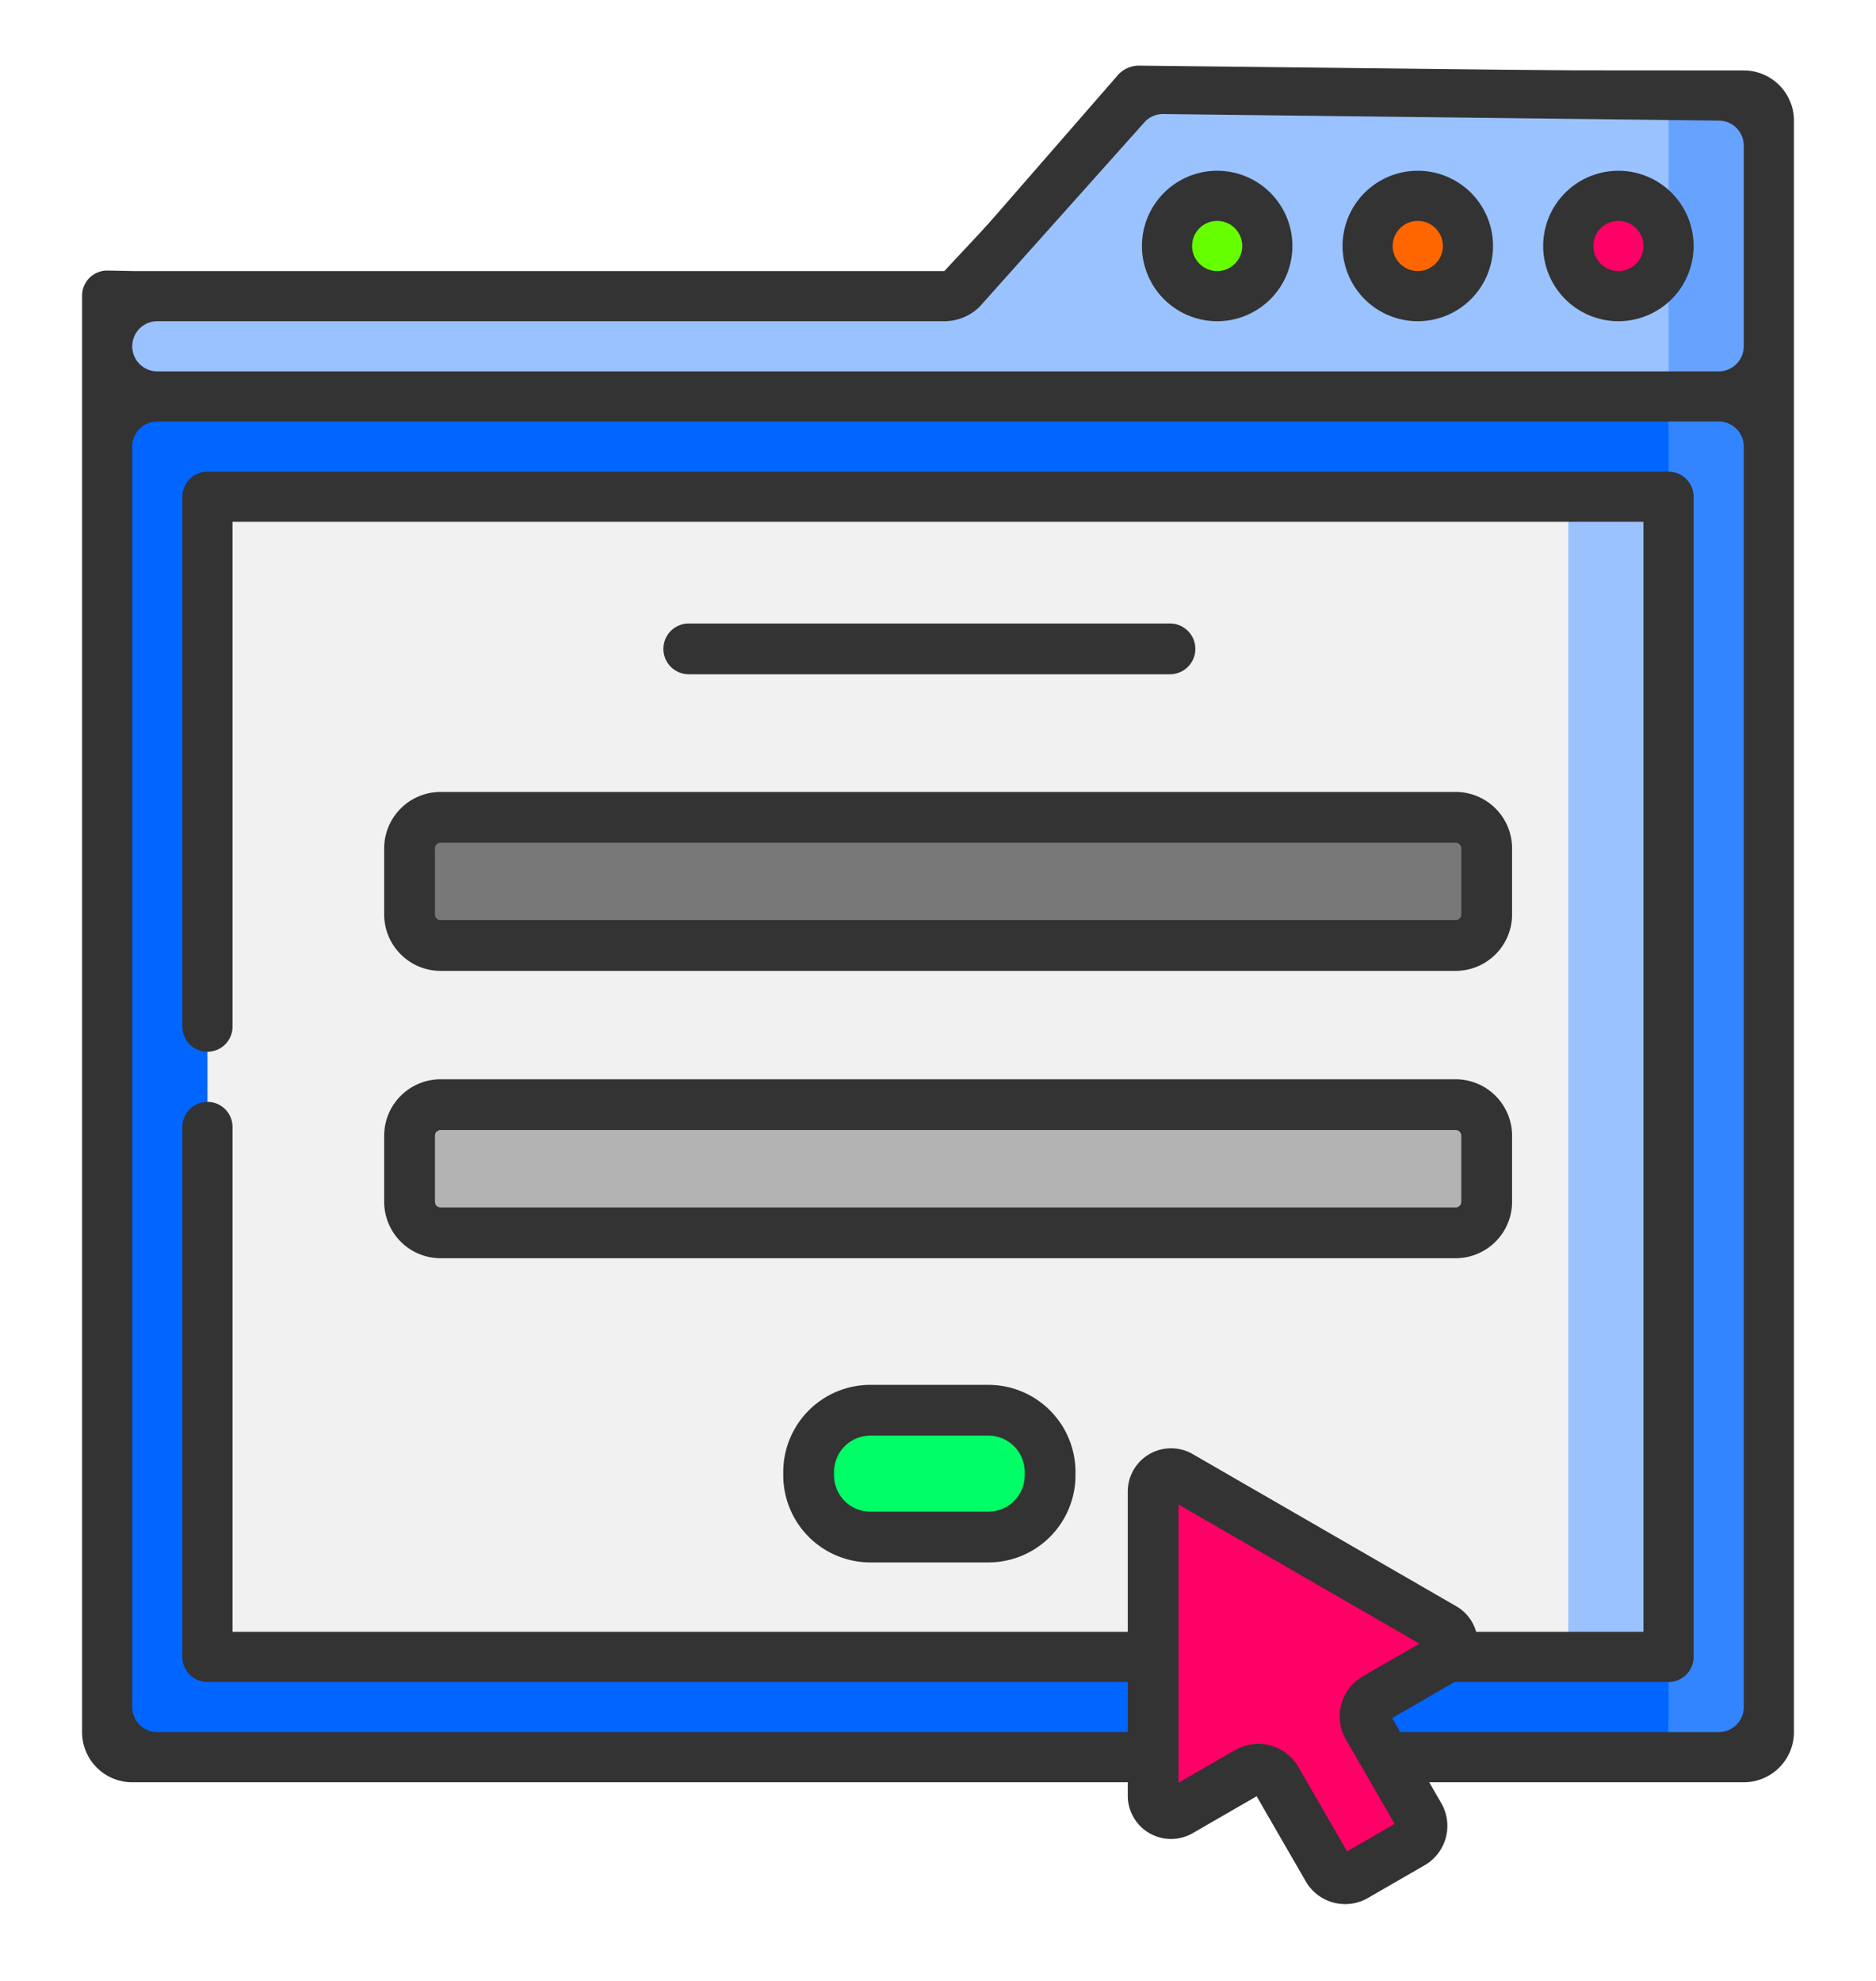 <svg xmlns="http://www.w3.org/2000/svg" width="2000" height="2111.734" viewBox="0 0 2000 2111.734"><polygon points="219.626 545.561 1789.219 534.92 1789.219 1748.029 208.984 1769.312 219.626 545.561" fill="#efefef" opacity="0.85"/><path d="M1748.447,75.976l-534.156-6a30.276,30.276,0,0,0-21.98,9.455L1022.658,274.216" fill="#333"/><path d="M1778.833,101.853,1564.966,529.588l320.8-106.934v-320.8Z" fill="#66a3ff"/><path d="M1222.7,111.308,1023.045,322.093,114.233,315.72V422.654L221.167,529.588H1778.833V101.853H1244.677A30.273,30.273,0,0,0,1222.7,111.308Z" fill="#99c2ff"/><path d="M1778.833,422.654,1771.1,1148.02l7.734,725.366h106.934V422.654Z" fill="#3385ff"/><polygon points="114.233 422.654 114.233 1873.386 1778.833 1873.386 1778.833 1766.453 1671.899 1766.453 221.167 1766.453 221.167 529.588 1671.899 529.588 1778.833 529.588 1778.833 422.654 114.233 422.654" fill="#06f"/><rect x="1671.899" y="529.588" width="106.934" height="1236.865" fill="#99c2ff"/><circle cx="1725.366" cy="262.254" r="53.467" fill="#f06"/><circle cx="1511.499" cy="262.254" r="53.467" fill="#f60"/><circle cx="1297.632" cy="262.254" r="53.467" fill="#6f0"/><path d="M1006.73,288.987H140.967s-12.45-.312-26.314-.527A26.738,26.738,0,0,0,87.5,315.191V1846.653a53.467,53.467,0,0,0,53.467,53.467H1859.033a53.467,53.467,0,0,0,53.467-53.467V128.587a53.467,53.467,0,0,0-53.467-53.467s-651.7-.52-652.555,0M1832.3,1846.653H167.7a26.733,26.733,0,0,1-26.733-26.733V476.121A26.734,26.734,0,0,1,167.7,449.387H1832.3a26.734,26.734,0,0,1,26.733,26.734v1343.8A26.733,26.733,0,0,1,1832.3,1846.653Zm0-1450.732H167.7a26.734,26.734,0,0,1-26.733-26.734h0A26.733,26.733,0,0,1,167.7,342.454h839.031a53.472,53.472,0,0,0,37.809-15.661l176.376-197.376a26.734,26.734,0,0,1,18.9-7.83l592.48,7a26.733,26.733,0,0,1,26.733,26.733V369.187A26.734,26.734,0,0,1,1832.3,395.921Z" fill="#333"/><path d="M1725.366,342.454a80.2,80.2,0,1,0-80.2-80.2A80.291,80.291,0,0,0,1725.366,342.454Zm0-106.934a26.734,26.734,0,1,1-26.733,26.734A26.762,26.762,0,0,1,1725.366,235.52Z" fill="#333"/><path d="M1511.5,342.454a80.2,80.2,0,1,0-80.2-80.2A80.291,80.291,0,0,0,1511.5,342.454Zm0-106.934a26.734,26.734,0,1,1-26.733,26.734A26.761,26.761,0,0,1,1511.5,235.52Z" fill="#333"/><path d="M1217.519,258.476a80.2,80.2,0,1,0,76.361-76.337A80.283,80.283,0,0,0,1217.519,258.476Zm106.846,3.778a26.734,26.734,0,1,1-26.733-26.734A26.762,26.762,0,0,1,1324.365,262.254Z" fill="#333"/><path d="M1778.833,502.854H221.167a26.732,26.732,0,0,0-26.733,26.734v564.965a26.733,26.733,0,1,0,53.466,0V556.321H1752.1v1183.4H247.9V1201.487a26.733,26.733,0,0,0-53.466,0v564.966a26.731,26.731,0,0,0,26.733,26.733H1778.833a26.731,26.731,0,0,0,26.733-26.733V529.588A26.732,26.732,0,0,0,1778.833,502.854Z" fill="#333"/><path d="M436.49,904.1v70.435a33.138,33.138,0,0,0,33.139,33.138H1551.967a33.138,33.138,0,0,0,33.138-33.138V904.1a33.138,33.138,0,0,0-33.138-33.139H469.629A33.144,33.144,0,0,0,436.49,904.1Z" fill="#787878"/><path d="M436.49,1210.54v70.435a33.139,33.139,0,0,0,33.139,33.139H1551.967a33.138,33.138,0,0,0,33.138-33.139V1210.54a33.138,33.138,0,0,0-33.138-33.139H469.629A33.142,33.142,0,0,0,436.49,1210.54Z" fill="#b3b3b3"/><path d="M1053.772,1503.306H927.824a65.778,65.778,0,0,0-65.779,65.779v3.679a65.777,65.777,0,0,0,65.779,65.778h125.948a65.777,65.777,0,0,0,65.778-65.778v-3.679A65.78,65.78,0,0,0,1053.772,1503.306Z" fill="#0f6"/><path d="M1538.976,1735.684l-280.894-162.173a19.089,19.089,0,0,0-28.633,16.529v324.35a19.087,19.087,0,0,0,28.633,16.529l72.36-41.777a22.262,22.262,0,0,1,30.409,8.148l54.83,94.968a21.382,21.382,0,0,0,29.2,7.826l60.592-34.983a21.382,21.382,0,0,0,7.826-29.2l-54.83-94.968a22.263,22.263,0,0,1,8.147-30.41l72.36-41.776A19.088,19.088,0,0,0,1538.976,1735.684Z" fill="#f06"/><path d="M1247.462,718.856a27.064,27.064,0,0,0,0-54.127H734.133a27.064,27.064,0,0,0,0,54.127Z" fill="#333"/><path d="M409.564,904.493v70.413a60.26,60.26,0,0,0,60.191,60.191H1551.844a60.26,60.26,0,0,0,60.191-60.191V904.493a60.26,60.26,0,0,0-60.191-60.191H469.755A60.26,60.26,0,0,0,409.564,904.493Zm1148.337,0v70.413a6.067,6.067,0,0,1-6.061,6.061H469.755a6.067,6.067,0,0,1-6.061-6.061V904.493a6.067,6.067,0,0,1,6.061-6.061H1551.844A6.066,6.066,0,0,1,1557.9,904.493Z" fill="#333"/><path d="M409.564,1281.242a60.26,60.26,0,0,0,60.191,60.191H1551.844a60.26,60.26,0,0,0,60.191-60.191v-70.41a60.26,60.26,0,0,0-60.191-60.191H469.755a60.26,60.26,0,0,0-60.191,60.191v70.41Zm54.13-70.41a6.067,6.067,0,0,1,6.061-6.061H1551.844a6.067,6.067,0,0,1,6.061,6.061v70.41a6.067,6.067,0,0,1-6.061,6.061H469.755a6.067,6.067,0,0,1-6.061-6.061Z" fill="#333"/><path d="M1053.75,1476.435h-125.9a92.926,92.926,0,0,0-92.82,92.82v3.678a92.927,92.927,0,0,0,92.82,92.821h125.9a92.926,92.926,0,0,0,92.82-92.821v-3.678A92.925,92.925,0,0,0,1053.75,1476.435Zm38.691,96.5a38.734,38.734,0,0,1-38.691,38.69h-125.9a38.734,38.734,0,0,1-38.691-38.69v-3.679a38.734,38.734,0,0,1,38.691-38.69h125.9a38.734,38.734,0,0,1,38.691,38.69Z" fill="#333"/><path d="M1575.4,1752.321a45.675,45.675,0,0,0-23.074-39.961l-280.8-162.118a46.147,46.147,0,0,0-69.219,39.964v324.238a46.147,46.147,0,0,0,69.219,39.965l68.168-39.359,52.408,90.77a48.461,48.461,0,0,0,66.162,17.724l60.569-34.972a48.488,48.488,0,0,0,17.728-66.161l-52.407-90.77,68.168-39.358A45.656,45.656,0,0,0,1575.4,1752.321Zm-122.472,34.854a49.321,49.321,0,0,0-18.053,67.374l51.964,90-50.707,29.276-51.964-90.005a49.339,49.339,0,0,0-67.367-18.049l-60.361,34.846V1604.032l256.852,148.293Z" fill="#333"/></svg>